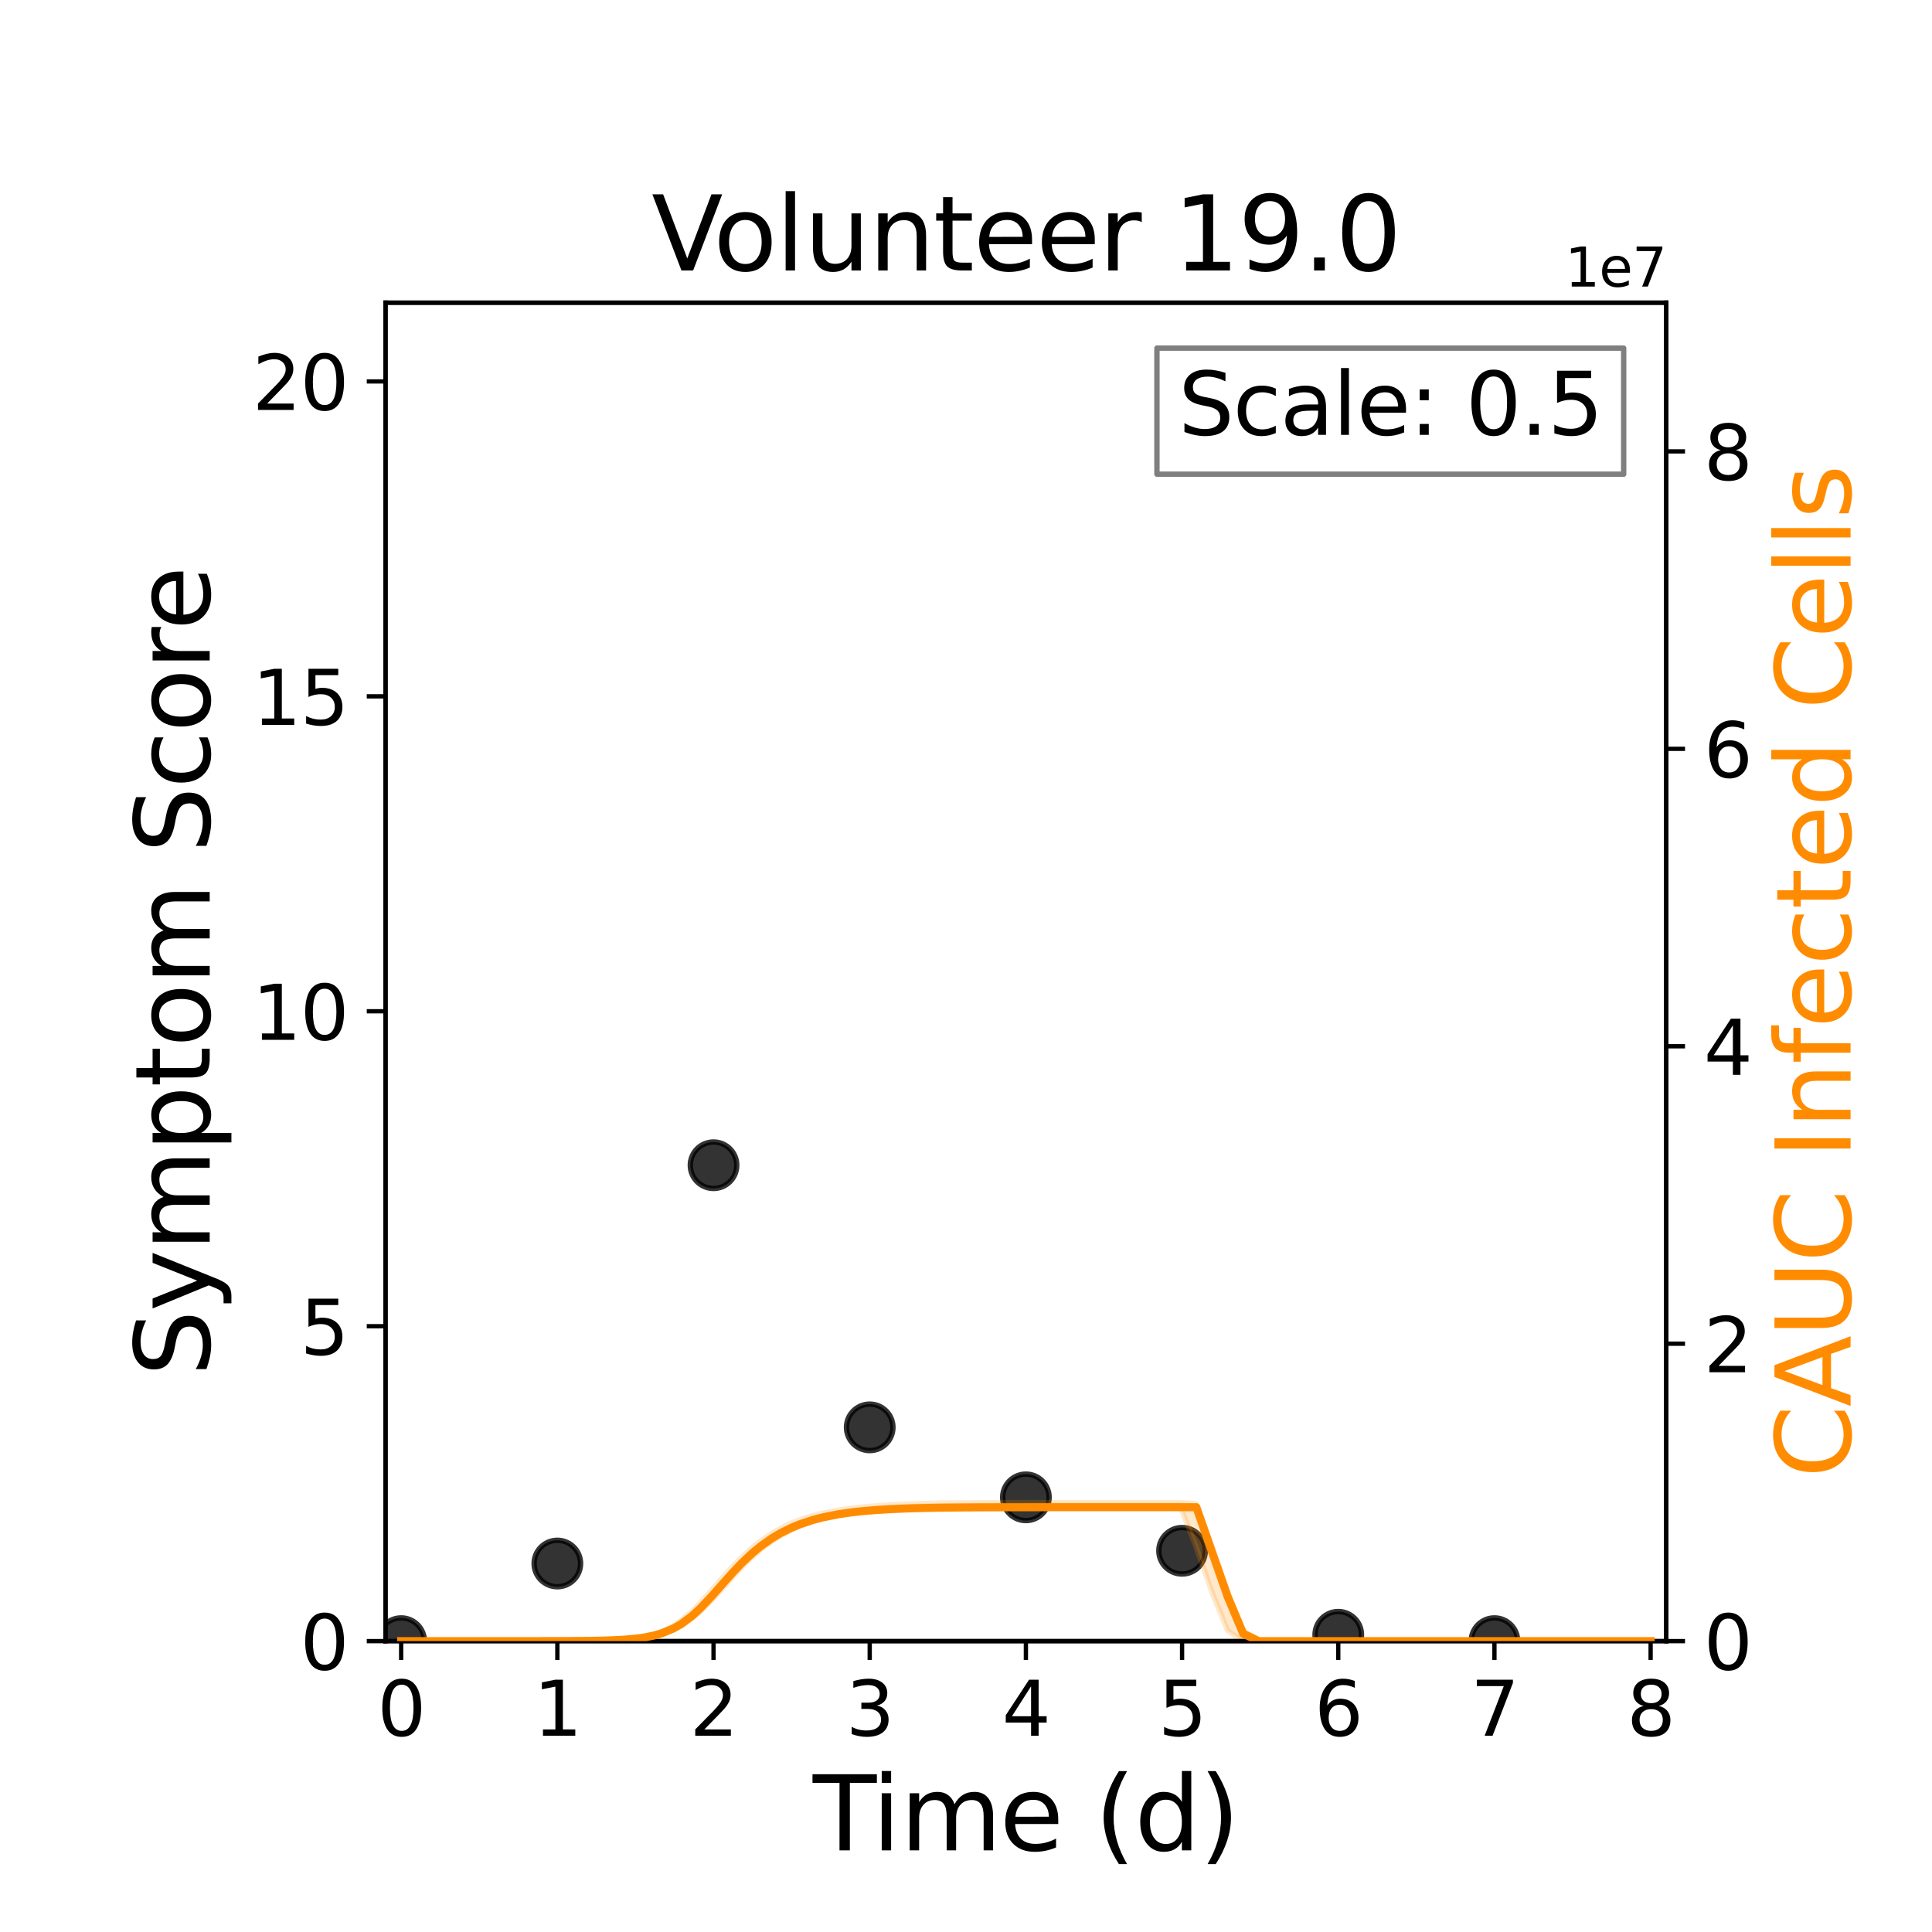 <?xml version="1.0" encoding="utf-8" standalone="no"?>
<!DOCTYPE svg PUBLIC "-//W3C//DTD SVG 1.1//EN"
  "http://www.w3.org/Graphics/SVG/1.1/DTD/svg11.dtd">
<svg xmlns:xlink="http://www.w3.org/1999/xlink" width="360pt" height="360pt" viewBox="0 0 360 360" xmlns="http://www.w3.org/2000/svg" version="1.1">
 <defs>
  <style type="text/css">*{stroke-linejoin: round; stroke-linecap: butt}</style>
 </defs>
 <g id="figure_1">
  <g id="patch_1">
   <path d="M 0 360 
L 360 360 
L 360 0 
L 0 0 
z
" style="fill: #ffffff"/>
  </g>
  <g id="axes_1">
   <g id="patch_2">
    <path d="M 71.84 305.8 
L 310.48 305.8 
L 310.48 56.4 
L 71.84 56.4 
z
" style="fill: #ffffff"/>
   </g>
   <g id="matplotlib.axis_1">
    <g id="xtick_1">
     <g id="line2d_1">
      <defs>
       <path id="m1a9ed1ded6" d="M 0 0 
L 0 3.5 
" style="stroke: #000000; stroke-width: 0.8"/>
      </defs>
      <g>
       <use xlink:href="#m1a9ed1ded6" x="74.75" y="305.8" style="stroke: #000000; stroke-width: 0.8"/>
      </g>
     </g>
     <g id="text_1">
      <!-- 0 -->
      <g transform="translate(70.296 323.438) scale(0.14 -0.14)">
       <defs>
        <path id="DejaVuSans-30" d="M 2034 4250 
Q 1547 4250 1301 3770 
Q 1056 3291 1056 2328 
Q 1056 1369 1301 889 
Q 1547 409 2034 409 
Q 2525 409 2770 889 
Q 3016 1369 3016 2328 
Q 3016 3291 2770 3770 
Q 2525 4250 2034 4250 
z
M 2034 4750 
Q 2819 4750 3233 4129 
Q 3647 3509 3647 2328 
Q 3647 1150 3233 529 
Q 2819 -91 2034 -91 
Q 1250 -91 836 529 
Q 422 1150 422 2328 
Q 422 3509 836 4129 
Q 1250 4750 2034 4750 
z
" transform="scale(0.016)"/>
       </defs>
       <use xlink:href="#DejaVuSans-30"/>
      </g>
     </g>
    </g>
    <g id="xtick_2">
     <g id="line2d_2">
      <g>
       <use xlink:href="#m1a9ed1ded6" x="103.853" y="305.8" style="stroke: #000000; stroke-width: 0.8"/>
      </g>
     </g>
     <g id="text_2">
      <!-- 1 -->
      <g transform="translate(99.399 323.438) scale(0.14 -0.14)">
       <defs>
        <path id="DejaVuSans-31" d="M 794 531 
L 1825 531 
L 1825 4091 
L 703 3866 
L 703 4441 
L 1819 4666 
L 2450 4666 
L 2450 531 
L 3481 531 
L 3481 0 
L 794 0 
L 794 531 
z
" transform="scale(0.016)"/>
       </defs>
       <use xlink:href="#DejaVuSans-31"/>
      </g>
     </g>
    </g>
    <g id="xtick_3">
     <g id="line2d_3">
      <g>
       <use xlink:href="#m1a9ed1ded6" x="132.955" y="305.8" style="stroke: #000000; stroke-width: 0.8"/>
      </g>
     </g>
     <g id="text_3">
      <!-- 2 -->
      <g transform="translate(128.501 323.438) scale(0.14 -0.14)">
       <defs>
        <path id="DejaVuSans-32" d="M 1228 531 
L 3431 531 
L 3431 0 
L 469 0 
L 469 531 
Q 828 903 1448 1529 
Q 2069 2156 2228 2338 
Q 2531 2678 2651 2914 
Q 2772 3150 2772 3378 
Q 2772 3750 2511 3984 
Q 2250 4219 1831 4219 
Q 1534 4219 1204 4116 
Q 875 4013 500 3803 
L 500 4441 
Q 881 4594 1212 4672 
Q 1544 4750 1819 4750 
Q 2544 4750 2975 4387 
Q 3406 4025 3406 3419 
Q 3406 3131 3298 2873 
Q 3191 2616 2906 2266 
Q 2828 2175 2409 1742 
Q 1991 1309 1228 531 
z
" transform="scale(0.016)"/>
       </defs>
       <use xlink:href="#DejaVuSans-32"/>
      </g>
     </g>
    </g>
    <g id="xtick_4">
     <g id="line2d_4">
      <g>
       <use xlink:href="#m1a9ed1ded6" x="162.058" y="305.8" style="stroke: #000000; stroke-width: 0.8"/>
      </g>
     </g>
     <g id="text_4">
      <!-- 3 -->
      <g transform="translate(157.604 323.438) scale(0.14 -0.14)">
       <defs>
        <path id="DejaVuSans-33" d="M 2597 2516 
Q 3050 2419 3304 2112 
Q 3559 1806 3559 1356 
Q 3559 666 3084 287 
Q 2609 -91 1734 -91 
Q 1441 -91 1130 -33 
Q 819 25 488 141 
L 488 750 
Q 750 597 1062 519 
Q 1375 441 1716 441 
Q 2309 441 2620 675 
Q 2931 909 2931 1356 
Q 2931 1769 2642 2001 
Q 2353 2234 1838 2234 
L 1294 2234 
L 1294 2753 
L 1863 2753 
Q 2328 2753 2575 2939 
Q 2822 3125 2822 3475 
Q 2822 3834 2567 4026 
Q 2313 4219 1838 4219 
Q 1578 4219 1281 4162 
Q 984 4106 628 3988 
L 628 4550 
Q 988 4650 1302 4700 
Q 1616 4750 1894 4750 
Q 2613 4750 3031 4423 
Q 3450 4097 3450 3541 
Q 3450 3153 3228 2886 
Q 3006 2619 2597 2516 
z
" transform="scale(0.016)"/>
       </defs>
       <use xlink:href="#DejaVuSans-33"/>
      </g>
     </g>
    </g>
    <g id="xtick_5">
     <g id="line2d_5">
      <g>
       <use xlink:href="#m1a9ed1ded6" x="191.16" y="305.8" style="stroke: #000000; stroke-width: 0.8"/>
      </g>
     </g>
     <g id="text_5">
      <!-- 4 -->
      <g transform="translate(186.706 323.438) scale(0.14 -0.14)">
       <defs>
        <path id="DejaVuSans-34" d="M 2419 4116 
L 825 1625 
L 2419 1625 
L 2419 4116 
z
M 2253 4666 
L 3047 4666 
L 3047 1625 
L 3713 1625 
L 3713 1100 
L 3047 1100 
L 3047 0 
L 2419 0 
L 2419 1100 
L 313 1100 
L 313 1709 
L 2253 4666 
z
" transform="scale(0.016)"/>
       </defs>
       <use xlink:href="#DejaVuSans-34"/>
      </g>
     </g>
    </g>
    <g id="xtick_6">
     <g id="line2d_6">
      <g>
       <use xlink:href="#m1a9ed1ded6" x="220.262" y="305.8" style="stroke: #000000; stroke-width: 0.8"/>
      </g>
     </g>
     <g id="text_6">
      <!-- 5 -->
      <g transform="translate(215.809 323.438) scale(0.14 -0.14)">
       <defs>
        <path id="DejaVuSans-35" d="M 691 4666 
L 3169 4666 
L 3169 4134 
L 1269 4134 
L 1269 2991 
Q 1406 3038 1543 3061 
Q 1681 3084 1819 3084 
Q 2600 3084 3056 2656 
Q 3513 2228 3513 1497 
Q 3513 744 3044 326 
Q 2575 -91 1722 -91 
Q 1428 -91 1123 -41 
Q 819 9 494 109 
L 494 744 
Q 775 591 1075 516 
Q 1375 441 1709 441 
Q 2250 441 2565 725 
Q 2881 1009 2881 1497 
Q 2881 1984 2565 2268 
Q 2250 2553 1709 2553 
Q 1456 2553 1204 2497 
Q 953 2441 691 2322 
L 691 4666 
z
" transform="scale(0.016)"/>
       </defs>
       <use xlink:href="#DejaVuSans-35"/>
      </g>
     </g>
    </g>
    <g id="xtick_7">
     <g id="line2d_7">
      <g>
       <use xlink:href="#m1a9ed1ded6" x="249.365" y="305.8" style="stroke: #000000; stroke-width: 0.8"/>
      </g>
     </g>
     <g id="text_7">
      <!-- 6 -->
      <g transform="translate(244.911 323.438) scale(0.14 -0.14)">
       <defs>
        <path id="DejaVuSans-36" d="M 2113 2584 
Q 1688 2584 1439 2293 
Q 1191 2003 1191 1497 
Q 1191 994 1439 701 
Q 1688 409 2113 409 
Q 2538 409 2786 701 
Q 3034 994 3034 1497 
Q 3034 2003 2786 2293 
Q 2538 2584 2113 2584 
z
M 3366 4563 
L 3366 3988 
Q 3128 4100 2886 4159 
Q 2644 4219 2406 4219 
Q 1781 4219 1451 3797 
Q 1122 3375 1075 2522 
Q 1259 2794 1537 2939 
Q 1816 3084 2150 3084 
Q 2853 3084 3261 2657 
Q 3669 2231 3669 1497 
Q 3669 778 3244 343 
Q 2819 -91 2113 -91 
Q 1303 -91 875 529 
Q 447 1150 447 2328 
Q 447 3434 972 4092 
Q 1497 4750 2381 4750 
Q 2619 4750 2861 4703 
Q 3103 4656 3366 4563 
z
" transform="scale(0.016)"/>
       </defs>
       <use xlink:href="#DejaVuSans-36"/>
      </g>
     </g>
    </g>
    <g id="xtick_8">
     <g id="line2d_8">
      <g>
       <use xlink:href="#m1a9ed1ded6" x="278.467" y="305.8" style="stroke: #000000; stroke-width: 0.8"/>
      </g>
     </g>
     <g id="text_8">
      <!-- 7 -->
      <g transform="translate(274.014 323.438) scale(0.14 -0.14)">
       <defs>
        <path id="DejaVuSans-37" d="M 525 4666 
L 3525 4666 
L 3525 4397 
L 1831 0 
L 1172 0 
L 2766 4134 
L 525 4134 
L 525 4666 
z
" transform="scale(0.016)"/>
       </defs>
       <use xlink:href="#DejaVuSans-37"/>
      </g>
     </g>
    </g>
    <g id="xtick_9">
     <g id="line2d_9">
      <g>
       <use xlink:href="#m1a9ed1ded6" x="307.57" y="305.8" style="stroke: #000000; stroke-width: 0.8"/>
      </g>
     </g>
     <g id="text_9">
      <!-- 8 -->
      <g transform="translate(303.116 323.438) scale(0.14 -0.14)">
       <defs>
        <path id="DejaVuSans-38" d="M 2034 2216 
Q 1584 2216 1326 1975 
Q 1069 1734 1069 1313 
Q 1069 891 1326 650 
Q 1584 409 2034 409 
Q 2484 409 2743 651 
Q 3003 894 3003 1313 
Q 3003 1734 2745 1975 
Q 2488 2216 2034 2216 
z
M 1403 2484 
Q 997 2584 770 2862 
Q 544 3141 544 3541 
Q 544 4100 942 4425 
Q 1341 4750 2034 4750 
Q 2731 4750 3128 4425 
Q 3525 4100 3525 3541 
Q 3525 3141 3298 2862 
Q 3072 2584 2669 2484 
Q 3125 2378 3379 2068 
Q 3634 1759 3634 1313 
Q 3634 634 3220 271 
Q 2806 -91 2034 -91 
Q 1263 -91 848 271 
Q 434 634 434 1313 
Q 434 1759 690 2068 
Q 947 2378 1403 2484 
z
M 1172 3481 
Q 1172 3119 1398 2916 
Q 1625 2713 2034 2713 
Q 2441 2713 2670 2916 
Q 2900 3119 2900 3481 
Q 2900 3844 2670 4047 
Q 2441 4250 2034 4250 
Q 1625 4250 1398 4047 
Q 1172 3844 1172 3481 
z
" transform="scale(0.016)"/>
       </defs>
       <use xlink:href="#DejaVuSans-38"/>
      </g>
     </g>
    </g>
    <g id="text_10">
     <!-- Time (d) -->
     <g transform="translate(151.453 344.786) scale(0.19 -0.19)">
      <defs>
       <path id="DejaVuSans-54" d="M -19 4666 
L 3928 4666 
L 3928 4134 
L 2272 4134 
L 2272 0 
L 1638 0 
L 1638 4134 
L -19 4134 
L -19 4666 
z
" transform="scale(0.016)"/>
       <path id="DejaVuSans-69" d="M 603 3500 
L 1178 3500 
L 1178 0 
L 603 0 
L 603 3500 
z
M 603 4863 
L 1178 4863 
L 1178 4134 
L 603 4134 
L 603 4863 
z
" transform="scale(0.016)"/>
       <path id="DejaVuSans-6d" d="M 3328 2828 
Q 3544 3216 3844 3400 
Q 4144 3584 4550 3584 
Q 5097 3584 5394 3201 
Q 5691 2819 5691 2113 
L 5691 0 
L 5113 0 
L 5113 2094 
Q 5113 2597 4934 2840 
Q 4756 3084 4391 3084 
Q 3944 3084 3684 2787 
Q 3425 2491 3425 1978 
L 3425 0 
L 2847 0 
L 2847 2094 
Q 2847 2600 2669 2842 
Q 2491 3084 2119 3084 
Q 1678 3084 1418 2786 
Q 1159 2488 1159 1978 
L 1159 0 
L 581 0 
L 581 3500 
L 1159 3500 
L 1159 2956 
Q 1356 3278 1631 3431 
Q 1906 3584 2284 3584 
Q 2666 3584 2933 3390 
Q 3200 3197 3328 2828 
z
" transform="scale(0.016)"/>
       <path id="DejaVuSans-65" d="M 3597 1894 
L 3597 1613 
L 953 1613 
Q 991 1019 1311 708 
Q 1631 397 2203 397 
Q 2534 397 2845 478 
Q 3156 559 3463 722 
L 3463 178 
Q 3153 47 2828 -22 
Q 2503 -91 2169 -91 
Q 1331 -91 842 396 
Q 353 884 353 1716 
Q 353 2575 817 3079 
Q 1281 3584 2069 3584 
Q 2775 3584 3186 3129 
Q 3597 2675 3597 1894 
z
M 3022 2063 
Q 3016 2534 2758 2815 
Q 2500 3097 2075 3097 
Q 1594 3097 1305 2825 
Q 1016 2553 972 2059 
L 3022 2063 
z
" transform="scale(0.016)"/>
       <path id="DejaVuSans-20" transform="scale(0.016)"/>
       <path id="DejaVuSans-28" d="M 1984 4856 
Q 1566 4138 1362 3434 
Q 1159 2731 1159 2009 
Q 1159 1288 1364 580 
Q 1569 -128 1984 -844 
L 1484 -844 
Q 1016 -109 783 600 
Q 550 1309 550 2009 
Q 550 2706 781 3412 
Q 1013 4119 1484 4856 
L 1984 4856 
z
" transform="scale(0.016)"/>
       <path id="DejaVuSans-64" d="M 2906 2969 
L 2906 4863 
L 3481 4863 
L 3481 0 
L 2906 0 
L 2906 525 
Q 2725 213 2448 61 
Q 2172 -91 1784 -91 
Q 1150 -91 751 415 
Q 353 922 353 1747 
Q 353 2572 751 3078 
Q 1150 3584 1784 3584 
Q 2172 3584 2448 3432 
Q 2725 3281 2906 2969 
z
M 947 1747 
Q 947 1113 1208 752 
Q 1469 391 1925 391 
Q 2381 391 2643 752 
Q 2906 1113 2906 1747 
Q 2906 2381 2643 2742 
Q 2381 3103 1925 3103 
Q 1469 3103 1208 2742 
Q 947 2381 947 1747 
z
" transform="scale(0.016)"/>
       <path id="DejaVuSans-29" d="M 513 4856 
L 1013 4856 
Q 1481 4119 1714 3412 
Q 1947 2706 1947 2009 
Q 1947 1309 1714 600 
Q 1481 -109 1013 -844 
L 513 -844 
Q 928 -128 1133 580 
Q 1338 1288 1338 2009 
Q 1338 2731 1133 3434 
Q 928 4138 513 4856 
z
" transform="scale(0.016)"/>
      </defs>
      <use xlink:href="#DejaVuSans-54"/>
      <use xlink:href="#DejaVuSans-69" x="57.959"/>
      <use xlink:href="#DejaVuSans-6d" x="85.742"/>
      <use xlink:href="#DejaVuSans-65" x="183.154"/>
      <use xlink:href="#DejaVuSans-20" x="244.678"/>
      <use xlink:href="#DejaVuSans-28" x="276.465"/>
      <use xlink:href="#DejaVuSans-64" x="315.479"/>
      <use xlink:href="#DejaVuSans-29" x="378.955"/>
     </g>
    </g>
   </g>
   <g id="matplotlib.axis_2">
    <g id="ytick_1">
     <g id="line2d_10">
      <defs>
       <path id="m01fdc762a7" d="M 0 0 
L -3.5 0 
" style="stroke: #000000; stroke-width: 0.8"/>
      </defs>
      <g>
       <use xlink:href="#m01fdc762a7" x="71.84" y="305.8" style="stroke: #000000; stroke-width: 0.8"/>
      </g>
     </g>
     <g id="text_11">
      <!-- 0 -->
      <g transform="translate(55.932 311.119) scale(0.14 -0.14)">
       <use xlink:href="#DejaVuSans-30"/>
      </g>
     </g>
    </g>
    <g id="ytick_2">
     <g id="line2d_11">
      <g>
       <use xlink:href="#m01fdc762a7" x="71.84" y="247.118" style="stroke: #000000; stroke-width: 0.8"/>
      </g>
     </g>
     <g id="text_12">
      <!-- 5 -->
      <g transform="translate(55.932 252.437) scale(0.14 -0.14)">
       <use xlink:href="#DejaVuSans-35"/>
      </g>
     </g>
    </g>
    <g id="ytick_3">
     <g id="line2d_12">
      <g>
       <use xlink:href="#m01fdc762a7" x="71.84" y="188.435" style="stroke: #000000; stroke-width: 0.8"/>
      </g>
     </g>
     <g id="text_13">
      <!-- 10 -->
      <g transform="translate(47.025 193.754) scale(0.14 -0.14)">
       <use xlink:href="#DejaVuSans-31"/>
       <use xlink:href="#DejaVuSans-30" x="63.623"/>
      </g>
     </g>
    </g>
    <g id="ytick_4">
     <g id="line2d_13">
      <g>
       <use xlink:href="#m01fdc762a7" x="71.84" y="129.753" style="stroke: #000000; stroke-width: 0.8"/>
      </g>
     </g>
     <g id="text_14">
      <!-- 15 -->
      <g transform="translate(47.025 135.072) scale(0.14 -0.14)">
       <use xlink:href="#DejaVuSans-31"/>
       <use xlink:href="#DejaVuSans-35" x="63.623"/>
      </g>
     </g>
    </g>
    <g id="ytick_5">
     <g id="line2d_14">
      <g>
       <use xlink:href="#m01fdc762a7" x="71.84" y="71.071" style="stroke: #000000; stroke-width: 0.8"/>
      </g>
     </g>
     <g id="text_15">
      <!-- 20 -->
      <g transform="translate(47.025 76.389) scale(0.14 -0.14)">
       <use xlink:href="#DejaVuSans-32"/>
       <use xlink:href="#DejaVuSans-30" x="63.623"/>
      </g>
     </g>
    </g>
    <g id="text_16">
     <!-- Symptom Score -->
     <g transform="translate(39.074 256.453) rotate(-90) scale(0.19 -0.19)">
      <defs>
       <path id="DejaVuSans-53" d="M 3425 4513 
L 3425 3897 
Q 3066 4069 2747 4153 
Q 2428 4238 2131 4238 
Q 1616 4238 1336 4038 
Q 1056 3838 1056 3469 
Q 1056 3159 1242 3001 
Q 1428 2844 1947 2747 
L 2328 2669 
Q 3034 2534 3370 2195 
Q 3706 1856 3706 1288 
Q 3706 609 3251 259 
Q 2797 -91 1919 -91 
Q 1588 -91 1214 -16 
Q 841 59 441 206 
L 441 856 
Q 825 641 1194 531 
Q 1563 422 1919 422 
Q 2459 422 2753 634 
Q 3047 847 3047 1241 
Q 3047 1584 2836 1778 
Q 2625 1972 2144 2069 
L 1759 2144 
Q 1053 2284 737 2584 
Q 422 2884 422 3419 
Q 422 4038 858 4394 
Q 1294 4750 2059 4750 
Q 2388 4750 2728 4690 
Q 3069 4631 3425 4513 
z
" transform="scale(0.016)"/>
       <path id="DejaVuSans-79" d="M 2059 -325 
Q 1816 -950 1584 -1140 
Q 1353 -1331 966 -1331 
L 506 -1331 
L 506 -850 
L 844 -850 
Q 1081 -850 1212 -737 
Q 1344 -625 1503 -206 
L 1606 56 
L 191 3500 
L 800 3500 
L 1894 763 
L 2988 3500 
L 3597 3500 
L 2059 -325 
z
" transform="scale(0.016)"/>
       <path id="DejaVuSans-70" d="M 1159 525 
L 1159 -1331 
L 581 -1331 
L 581 3500 
L 1159 3500 
L 1159 2969 
Q 1341 3281 1617 3432 
Q 1894 3584 2278 3584 
Q 2916 3584 3314 3078 
Q 3713 2572 3713 1747 
Q 3713 922 3314 415 
Q 2916 -91 2278 -91 
Q 1894 -91 1617 61 
Q 1341 213 1159 525 
z
M 3116 1747 
Q 3116 2381 2855 2742 
Q 2594 3103 2138 3103 
Q 1681 3103 1420 2742 
Q 1159 2381 1159 1747 
Q 1159 1113 1420 752 
Q 1681 391 2138 391 
Q 2594 391 2855 752 
Q 3116 1113 3116 1747 
z
" transform="scale(0.016)"/>
       <path id="DejaVuSans-74" d="M 1172 4494 
L 1172 3500 
L 2356 3500 
L 2356 3053 
L 1172 3053 
L 1172 1153 
Q 1172 725 1289 603 
Q 1406 481 1766 481 
L 2356 481 
L 2356 0 
L 1766 0 
Q 1100 0 847 248 
Q 594 497 594 1153 
L 594 3053 
L 172 3053 
L 172 3500 
L 594 3500 
L 594 4494 
L 1172 4494 
z
" transform="scale(0.016)"/>
       <path id="DejaVuSans-6f" d="M 1959 3097 
Q 1497 3097 1228 2736 
Q 959 2375 959 1747 
Q 959 1119 1226 758 
Q 1494 397 1959 397 
Q 2419 397 2687 759 
Q 2956 1122 2956 1747 
Q 2956 2369 2687 2733 
Q 2419 3097 1959 3097 
z
M 1959 3584 
Q 2709 3584 3137 3096 
Q 3566 2609 3566 1747 
Q 3566 888 3137 398 
Q 2709 -91 1959 -91 
Q 1206 -91 779 398 
Q 353 888 353 1747 
Q 353 2609 779 3096 
Q 1206 3584 1959 3584 
z
" transform="scale(0.016)"/>
       <path id="DejaVuSans-63" d="M 3122 3366 
L 3122 2828 
Q 2878 2963 2633 3030 
Q 2388 3097 2138 3097 
Q 1578 3097 1268 2742 
Q 959 2388 959 1747 
Q 959 1106 1268 751 
Q 1578 397 2138 397 
Q 2388 397 2633 464 
Q 2878 531 3122 666 
L 3122 134 
Q 2881 22 2623 -34 
Q 2366 -91 2075 -91 
Q 1284 -91 818 406 
Q 353 903 353 1747 
Q 353 2603 823 3093 
Q 1294 3584 2113 3584 
Q 2378 3584 2631 3529 
Q 2884 3475 3122 3366 
z
" transform="scale(0.016)"/>
       <path id="DejaVuSans-72" d="M 2631 2963 
Q 2534 3019 2420 3045 
Q 2306 3072 2169 3072 
Q 1681 3072 1420 2755 
Q 1159 2438 1159 1844 
L 1159 0 
L 581 0 
L 581 3500 
L 1159 3500 
L 1159 2956 
Q 1341 3275 1631 3429 
Q 1922 3584 2338 3584 
Q 2397 3584 2469 3576 
Q 2541 3569 2628 3553 
L 2631 2963 
z
" transform="scale(0.016)"/>
      </defs>
      <use xlink:href="#DejaVuSans-53"/>
      <use xlink:href="#DejaVuSans-79" x="63.477"/>
      <use xlink:href="#DejaVuSans-6d" x="122.656"/>
      <use xlink:href="#DejaVuSans-70" x="220.068"/>
      <use xlink:href="#DejaVuSans-74" x="283.545"/>
      <use xlink:href="#DejaVuSans-6f" x="322.754"/>
      <use xlink:href="#DejaVuSans-6d" x="383.936"/>
      <use xlink:href="#DejaVuSans-20" x="481.348"/>
      <use xlink:href="#DejaVuSans-53" x="513.135"/>
      <use xlink:href="#DejaVuSans-63" x="576.611"/>
      <use xlink:href="#DejaVuSans-6f" x="631.592"/>
      <use xlink:href="#DejaVuSans-72" x="692.773"/>
      <use xlink:href="#DejaVuSans-65" x="731.637"/>
     </g>
    </g>
   </g>
   <g id="patch_3">
    <path d="M 71.84 305.8 
L 71.84 56.4 
" style="fill: none; stroke: #000000; stroke-width: 0.8; stroke-linejoin: miter; stroke-linecap: square"/>
   </g>
   <g id="patch_4">
    <path d="M 310.48 305.8 
L 310.48 56.4 
" style="fill: none; stroke: #000000; stroke-width: 0.8; stroke-linejoin: miter; stroke-linecap: square"/>
   </g>
   <g id="patch_5">
    <path d="M 71.84 305.8 
L 310.48 305.8 
" style="fill: none; stroke: #000000; stroke-width: 0.8; stroke-linejoin: miter; stroke-linecap: square"/>
   </g>
   <g id="patch_6">
    <path d="M 71.84 56.4 
L 310.48 56.4 
" style="fill: none; stroke: #000000; stroke-width: 0.8; stroke-linejoin: miter; stroke-linecap: square"/>
   </g>
   <g id="text_17">
    <!-- Volunteer 19.0 -->
    <g transform="translate(121.412 50.4) scale(0.19 -0.19)">
     <defs>
      <path id="DejaVuSans-56" d="M 1831 0 
L 50 4666 
L 709 4666 
L 2188 738 
L 3669 4666 
L 4325 4666 
L 2547 0 
L 1831 0 
z
" transform="scale(0.016)"/>
      <path id="DejaVuSans-6c" d="M 603 4863 
L 1178 4863 
L 1178 0 
L 603 0 
L 603 4863 
z
" transform="scale(0.016)"/>
      <path id="DejaVuSans-75" d="M 544 1381 
L 544 3500 
L 1119 3500 
L 1119 1403 
Q 1119 906 1312 657 
Q 1506 409 1894 409 
Q 2359 409 2629 706 
Q 2900 1003 2900 1516 
L 2900 3500 
L 3475 3500 
L 3475 0 
L 2900 0 
L 2900 538 
Q 2691 219 2414 64 
Q 2138 -91 1772 -91 
Q 1169 -91 856 284 
Q 544 659 544 1381 
z
M 1991 3584 
L 1991 3584 
z
" transform="scale(0.016)"/>
      <path id="DejaVuSans-6e" d="M 3513 2113 
L 3513 0 
L 2938 0 
L 2938 2094 
Q 2938 2591 2744 2837 
Q 2550 3084 2163 3084 
Q 1697 3084 1428 2787 
Q 1159 2491 1159 1978 
L 1159 0 
L 581 0 
L 581 3500 
L 1159 3500 
L 1159 2956 
Q 1366 3272 1645 3428 
Q 1925 3584 2291 3584 
Q 2894 3584 3203 3211 
Q 3513 2838 3513 2113 
z
" transform="scale(0.016)"/>
      <path id="DejaVuSans-39" d="M 703 97 
L 703 672 
Q 941 559 1184 500 
Q 1428 441 1663 441 
Q 2288 441 2617 861 
Q 2947 1281 2994 2138 
Q 2813 1869 2534 1725 
Q 2256 1581 1919 1581 
Q 1219 1581 811 2004 
Q 403 2428 403 3163 
Q 403 3881 828 4315 
Q 1253 4750 1959 4750 
Q 2769 4750 3195 4129 
Q 3622 3509 3622 2328 
Q 3622 1225 3098 567 
Q 2575 -91 1691 -91 
Q 1453 -91 1209 -44 
Q 966 3 703 97 
z
M 1959 2075 
Q 2384 2075 2632 2365 
Q 2881 2656 2881 3163 
Q 2881 3666 2632 3958 
Q 2384 4250 1959 4250 
Q 1534 4250 1286 3958 
Q 1038 3666 1038 3163 
Q 1038 2656 1286 2365 
Q 1534 2075 1959 2075 
z
" transform="scale(0.016)"/>
      <path id="DejaVuSans-2e" d="M 684 794 
L 1344 794 
L 1344 0 
L 684 0 
L 684 794 
z
" transform="scale(0.016)"/>
     </defs>
     <use xlink:href="#DejaVuSans-56"/>
     <use xlink:href="#DejaVuSans-6f" x="60.658"/>
     <use xlink:href="#DejaVuSans-6c" x="121.84"/>
     <use xlink:href="#DejaVuSans-75" x="149.623"/>
     <use xlink:href="#DejaVuSans-6e" x="213.002"/>
     <use xlink:href="#DejaVuSans-74" x="276.381"/>
     <use xlink:href="#DejaVuSans-65" x="315.59"/>
     <use xlink:href="#DejaVuSans-65" x="377.113"/>
     <use xlink:href="#DejaVuSans-72" x="438.637"/>
     <use xlink:href="#DejaVuSans-20" x="479.75"/>
     <use xlink:href="#DejaVuSans-31" x="511.537"/>
     <use xlink:href="#DejaVuSans-39" x="575.16"/>
     <use xlink:href="#DejaVuSans-2e" x="638.783"/>
     <use xlink:href="#DejaVuSans-30" x="670.57"/>
    </g>
   </g>
   <g id="PathCollection_1">
    <defs>
     <path id="m3c37554f2a" d="M 0 4.33 
C 1.148 4.33 2.25 3.874 3.062 3.062 
C 3.874 2.25 4.33 1.148 4.33 0 
C 4.33 -1.148 3.874 -2.25 3.062 -3.062 
C 2.25 -3.874 1.148 -4.33 0 -4.33 
C -1.148 -4.33 -2.25 -3.874 -3.062 -3.062 
C -3.874 -2.25 -4.33 -1.148 -4.33 0 
C -4.33 1.148 -3.874 2.25 -3.062 3.062 
C -2.25 3.874 -1.148 4.33 0 4.33 
z
" style="stroke: #000000; stroke-opacity: 0.8"/>
    </defs>
    <g clip-path="url(#p713856bb0f)">
     <use xlink:href="#m3c37554f2a" x="74.75" y="305.8" style="fill-opacity: 0.8; stroke: #000000; stroke-opacity: 0.8"/>
     <use xlink:href="#m3c37554f2a" x="103.853" y="291.337" style="fill-opacity: 0.8; stroke: #000000; stroke-opacity: 0.8"/>
     <use xlink:href="#m3c37554f2a" x="132.955" y="217.124" style="fill-opacity: 0.8; stroke: #000000; stroke-opacity: 0.8"/>
     <use xlink:href="#m3c37554f2a" x="162.058" y="265.967" style="fill-opacity: 0.8; stroke: #000000; stroke-opacity: 0.8"/>
     <use xlink:href="#m3c37554f2a" x="191.16" y="279.008" style="fill-opacity: 0.8; stroke: #000000; stroke-opacity: 0.8"/>
     <use xlink:href="#m3c37554f2a" x="220.262" y="288.966" style="fill-opacity: 0.8; stroke: #000000; stroke-opacity: 0.8"/>
     <use xlink:href="#m3c37554f2a" x="249.365" y="304.614" style="fill-opacity: 0.8; stroke: #000000; stroke-opacity: 0.8"/>
     <use xlink:href="#m3c37554f2a" x="278.467" y="305.8" style="fill-opacity: 0.8; stroke: #000000; stroke-opacity: 0.8"/>
    </g>
   </g>
  </g>
  <g id="axes_2">
   <g id="matplotlib.axis_3">
    <g id="ytick_6">
     <g id="line2d_15">
      <defs>
       <path id="m128f704d61" d="M 0 0 
L 3.5 0 
" style="stroke: #000000; stroke-width: 0.8"/>
      </defs>
      <g>
       <use xlink:href="#m128f704d61" x="310.48" y="305.8" style="stroke: #000000; stroke-width: 0.8"/>
      </g>
     </g>
     <g id="text_18">
      <!-- 0 -->
      <g transform="translate(317.48 311.119) scale(0.14 -0.14)">
       <use xlink:href="#DejaVuSans-30"/>
      </g>
     </g>
    </g>
    <g id="ytick_7">
     <g id="line2d_16">
      <g>
       <use xlink:href="#m128f704d61" x="310.48" y="250.378" style="stroke: #000000; stroke-width: 0.8"/>
      </g>
     </g>
     <g id="text_19">
      <!-- 2 -->
      <g transform="translate(317.48 255.697) scale(0.14 -0.14)">
       <use xlink:href="#DejaVuSans-32"/>
      </g>
     </g>
    </g>
    <g id="ytick_8">
     <g id="line2d_17">
      <g>
       <use xlink:href="#m128f704d61" x="310.48" y="194.956" style="stroke: #000000; stroke-width: 0.8"/>
      </g>
     </g>
     <g id="text_20">
      <!-- 4 -->
      <g transform="translate(317.48 200.274) scale(0.14 -0.14)">
       <use xlink:href="#DejaVuSans-34"/>
      </g>
     </g>
    </g>
    <g id="ytick_9">
     <g id="line2d_18">
      <g>
       <use xlink:href="#m128f704d61" x="310.48" y="139.533" style="stroke: #000000; stroke-width: 0.8"/>
      </g>
     </g>
     <g id="text_21">
      <!-- 6 -->
      <g transform="translate(317.48 144.852) scale(0.14 -0.14)">
       <use xlink:href="#DejaVuSans-36"/>
      </g>
     </g>
    </g>
    <g id="ytick_10">
     <g id="line2d_19">
      <g>
       <use xlink:href="#m128f704d61" x="310.48" y="84.111" style="stroke: #000000; stroke-width: 0.8"/>
      </g>
     </g>
     <g id="text_22">
      <!-- 8 -->
      <g transform="translate(317.48 89.43) scale(0.14 -0.14)">
       <use xlink:href="#DejaVuSans-38"/>
      </g>
     </g>
    </g>
    <g id="text_23">
     <!-- CAUC Infected Cells -->
     <g style="fill: #ff8c00" transform="translate(344.825 275.401) rotate(-90) scale(0.19 -0.19)">
      <defs>
       <path id="DejaVuSans-43" d="M 4122 4306 
L 4122 3641 
Q 3803 3938 3442 4084 
Q 3081 4231 2675 4231 
Q 1875 4231 1450 3742 
Q 1025 3253 1025 2328 
Q 1025 1406 1450 917 
Q 1875 428 2675 428 
Q 3081 428 3442 575 
Q 3803 722 4122 1019 
L 4122 359 
Q 3791 134 3420 21 
Q 3050 -91 2638 -91 
Q 1578 -91 968 557 
Q 359 1206 359 2328 
Q 359 3453 968 4101 
Q 1578 4750 2638 4750 
Q 3056 4750 3426 4639 
Q 3797 4528 4122 4306 
z
" transform="scale(0.016)"/>
       <path id="DejaVuSans-41" d="M 2188 4044 
L 1331 1722 
L 3047 1722 
L 2188 4044 
z
M 1831 4666 
L 2547 4666 
L 4325 0 
L 3669 0 
L 3244 1197 
L 1141 1197 
L 716 0 
L 50 0 
L 1831 4666 
z
" transform="scale(0.016)"/>
       <path id="DejaVuSans-55" d="M 556 4666 
L 1191 4666 
L 1191 1831 
Q 1191 1081 1462 751 
Q 1734 422 2344 422 
Q 2950 422 3222 751 
Q 3494 1081 3494 1831 
L 3494 4666 
L 4128 4666 
L 4128 1753 
Q 4128 841 3676 375 
Q 3225 -91 2344 -91 
Q 1459 -91 1007 375 
Q 556 841 556 1753 
L 556 4666 
z
" transform="scale(0.016)"/>
       <path id="DejaVuSans-49" d="M 628 4666 
L 1259 4666 
L 1259 0 
L 628 0 
L 628 4666 
z
" transform="scale(0.016)"/>
       <path id="DejaVuSans-66" d="M 2375 4863 
L 2375 4384 
L 1825 4384 
Q 1516 4384 1395 4259 
Q 1275 4134 1275 3809 
L 1275 3500 
L 2222 3500 
L 2222 3053 
L 1275 3053 
L 1275 0 
L 697 0 
L 697 3053 
L 147 3053 
L 147 3500 
L 697 3500 
L 697 3744 
Q 697 4328 969 4595 
Q 1241 4863 1831 4863 
L 2375 4863 
z
" transform="scale(0.016)"/>
       <path id="DejaVuSans-73" d="M 2834 3397 
L 2834 2853 
Q 2591 2978 2328 3040 
Q 2066 3103 1784 3103 
Q 1356 3103 1142 2972 
Q 928 2841 928 2578 
Q 928 2378 1081 2264 
Q 1234 2150 1697 2047 
L 1894 2003 
Q 2506 1872 2764 1633 
Q 3022 1394 3022 966 
Q 3022 478 2636 193 
Q 2250 -91 1575 -91 
Q 1294 -91 989 -36 
Q 684 19 347 128 
L 347 722 
Q 666 556 975 473 
Q 1284 391 1588 391 
Q 1994 391 2212 530 
Q 2431 669 2431 922 
Q 2431 1156 2273 1281 
Q 2116 1406 1581 1522 
L 1381 1569 
Q 847 1681 609 1914 
Q 372 2147 372 2553 
Q 372 3047 722 3315 
Q 1072 3584 1716 3584 
Q 2034 3584 2315 3537 
Q 2597 3491 2834 3397 
z
" transform="scale(0.016)"/>
      </defs>
      <use xlink:href="#DejaVuSans-43"/>
      <use xlink:href="#DejaVuSans-41" x="69.824"/>
      <use xlink:href="#DejaVuSans-55" x="138.232"/>
      <use xlink:href="#DejaVuSans-43" x="211.426"/>
      <use xlink:href="#DejaVuSans-20" x="281.25"/>
      <use xlink:href="#DejaVuSans-49" x="313.037"/>
      <use xlink:href="#DejaVuSans-6e" x="342.529"/>
      <use xlink:href="#DejaVuSans-66" x="405.908"/>
      <use xlink:href="#DejaVuSans-65" x="441.113"/>
      <use xlink:href="#DejaVuSans-63" x="502.637"/>
      <use xlink:href="#DejaVuSans-74" x="557.617"/>
      <use xlink:href="#DejaVuSans-65" x="596.826"/>
      <use xlink:href="#DejaVuSans-64" x="658.35"/>
      <use xlink:href="#DejaVuSans-20" x="721.826"/>
      <use xlink:href="#DejaVuSans-43" x="753.613"/>
      <use xlink:href="#DejaVuSans-65" x="823.438"/>
      <use xlink:href="#DejaVuSans-6c" x="884.961"/>
      <use xlink:href="#DejaVuSans-6c" x="912.744"/>
      <use xlink:href="#DejaVuSans-73" x="940.527"/>
     </g>
    </g>
    <g id="text_24">
     <!-- 1e7 -->
     <g transform="translate(291.602 53.4) scale(0.1 -0.1)">
      <use xlink:href="#DejaVuSans-31"/>
      <use xlink:href="#DejaVuSans-65" x="63.623"/>
      <use xlink:href="#DejaVuSans-37" x="125.146"/>
     </g>
    </g>
   </g>
   <g id="PolyCollection_1">
    <defs>
     <path id="m80edf2e462" d="M 74.75 -54.2 
L 74.75 -54.2 
L 74.751 -54.2 
L 74.754 -54.2 
L 74.791 -54.2 
L 75.161 -54.2 
L 75.39 -54.2 
L 76.216 -54.2 
L 76.655 -54.2 
L 78.214 -54.2 
L 78.916 -54.2 
L 80.822 -54.2 
L 81.694 -54.2 
L 83.546 -54.2 
L 84.555 -54.2 
L 86.452 -54.2 
L 87.566 -54.2 
L 89.456 -54.2 
L 90.656 -54.2 
L 92.549 -54.201 
L 93.813 -54.201 
L 95.7 -54.201 
L 97.013 -54.202 
L 99.098 -54.203 
L 100.39 -54.205 
L 102.184 -54.207 
L 103.531 -54.21 
L 105.491 -54.217 
L 106.831 -54.224 
L 108.652 -54.237 
L 110.027 -54.252 
L 111.992 -54.285 
L 113.356 -54.318 
L 115.195 -54.386 
L 116.595 -54.461 
L 118.581 -54.625 
L 119.98 -54.791 
L 121.902 -55.135 
L 123.348 -55.498 
L 125.449 -56.28 
L 126.916 -57.015 
L 128.931 -58.381 
L 130.444 -59.643 
L 132.63 -61.827 
L 134.178 -63.515 
L 136.616 -66.24 
L 138.177 -67.922 
L 140.213 -69.915 
L 141.774 -71.287 
L 143.817 -72.809 
L 145.397 -73.832 
L 147.516 -74.951 
L 149.144 -75.687 
L 151.47 -76.507 
L 153.261 -77.039 
L 156.172 -77.66 
L 158.532 -78.052 
L 160.892 -78.337 
L 163.253 -78.542 
L 165.613 -78.698 
L 167.974 -78.813 
L 170.334 -78.896 
L 172.694 -78.957 
L 175.055 -79.001 
L 177.415 -79.033 
L 179.9 -79.056 
L 182.494 -79.072 
L 185.089 -79.082 
L 187.999 -79.089 
L 190.909 -79.093 
L 193.819 -79.096 
L 196.73 -79.097 
L 199.64 -79.097 
L 202.55 -79.098 
L 205.46 -79.098 
L 208.371 -79.098 
L 211.281 -79.099 
L 214.191 -79.099 
L 217.101 -79.099 
L 220.012 -79.099 
L 222.922 -71.617 
L 225.832 -63.303 
L 228.742 -56.185 
L 231.653 -54.2 
L 234.563 -54.2 
L 237.473 -54.2 
L 240.383 -54.2 
L 242.991 -54.2 
L 245.599 -54.2 
L 248.207 -54.2 
L 250.815 -54.2 
L 253.423 -54.2 
L 256.039 -54.2 
L 258.832 -54.2 
L 261.743 -54.2 
L 264.653 -54.2 
L 266.9 -54.2 
L 269.81 -54.2 
L 272.72 -54.2 
L 275.63 -54.2 
L 278.541 -54.2 
L 281.451 -54.2 
L 284.361 -54.2 
L 287.271 -54.2 
L 290.182 -54.2 
L 293.092 -54.2 
L 296.002 -54.2 
L 298.912 -54.2 
L 301.823 -54.2 
L 304.733 -54.2 
L 307.57 -54.2 
L 307.57 -54.2 
L 307.57 -54.2 
L 304.733 -54.2 
L 301.823 -54.2 
L 298.912 -54.2 
L 296.002 -54.2 
L 293.092 -54.2 
L 290.182 -54.2 
L 287.271 -54.2 
L 284.361 -54.2 
L 281.451 -54.2 
L 278.541 -54.2 
L 275.63 -54.2 
L 272.72 -54.2 
L 269.81 -54.2 
L 266.9 -54.2 
L 264.653 -54.2 
L 261.743 -54.2 
L 258.832 -54.2 
L 256.039 -54.2 
L 253.423 -54.2 
L 250.815 -54.2 
L 248.207 -54.2 
L 245.599 -54.2 
L 242.991 -54.2 
L 240.383 -54.2 
L 237.473 -54.2 
L 234.563 -54.318 
L 231.653 -56.191 
L 228.742 -63.436 
L 225.832 -71.75 
L 222.922 -79.807 
L 220.012 -80.026 
L 217.101 -80.026 
L 214.191 -80.025 
L 211.281 -80.025 
L 208.371 -80.025 
L 205.46 -80.025 
L 202.55 -80.025 
L 199.64 -80.024 
L 196.73 -80.023 
L 193.819 -80.022 
L 190.909 -80.019 
L 187.999 -80.015 
L 185.089 -80.006 
L 182.494 -79.994 
L 179.9 -79.975 
L 177.415 -79.948 
L 175.055 -79.911 
L 172.694 -79.86 
L 170.334 -79.79 
L 167.974 -79.695 
L 165.613 -79.568 
L 163.253 -79.404 
L 160.892 -79.211 
L 158.532 -78.953 
L 156.172 -78.613 
L 153.261 -78.036 
L 151.47 -77.595 
L 149.144 -76.845 
L 147.516 -76.219 
L 145.397 -75.199 
L 143.817 -74.31 
L 141.774 -72.913 
L 140.213 -71.691 
L 138.177 -69.819 
L 136.616 -68.235 
L 134.178 -65.519 
L 132.63 -63.733 
L 130.444 -61.297 
L 128.931 -59.757 
L 126.916 -58.056 
L 125.449 -57.053 
L 123.348 -56.017 
L 121.902 -55.491 
L 119.98 -55.022 
L 118.581 -54.78 
L 116.595 -54.557 
L 115.195 -54.449 
L 113.356 -54.357 
L 111.992 -54.311 
L 110.027 -54.268 
L 108.652 -54.247 
L 106.831 -54.23 
L 105.491 -54.221 
L 103.531 -54.213 
L 102.184 -54.209 
L 100.39 -54.206 
L 99.098 -54.204 
L 97.013 -54.202 
L 95.7 -54.202 
L 93.813 -54.201 
L 92.549 -54.201 
L 90.656 -54.2 
L 89.456 -54.2 
L 87.566 -54.2 
L 86.452 -54.2 
L 84.555 -54.2 
L 83.546 -54.2 
L 81.694 -54.2 
L 80.822 -54.2 
L 78.916 -54.2 
L 78.214 -54.2 
L 76.655 -54.2 
L 76.216 -54.2 
L 75.39 -54.2 
L 75.161 -54.2 
L 74.791 -54.2 
L 74.754 -54.2 
L 74.751 -54.2 
L 74.75 -54.2 
z
" style="stroke: #ff8c00; stroke-opacity: 0.2"/>
    </defs>
    <g clip-path="url(#p713856bb0f)">
     <use xlink:href="#m80edf2e462" x="0" y="360" style="fill: #ff8c00; fill-opacity: 0.2; stroke: #ff8c00; stroke-opacity: 0.2"/>
    </g>
   </g>
   <g id="patch_7">
    <path d="M 71.84 305.8 
L 71.84 56.4 
" style="fill: none; stroke: #000000; stroke-width: 0.8; stroke-linejoin: miter; stroke-linecap: square"/>
   </g>
   <g id="patch_8">
    <path d="M 310.48 305.8 
L 310.48 56.4 
" style="fill: none; stroke: #000000; stroke-width: 0.8; stroke-linejoin: miter; stroke-linecap: square"/>
   </g>
   <g id="patch_9">
    <path d="M 71.84 305.8 
L 310.48 305.8 
" style="fill: none; stroke: #000000; stroke-width: 0.8; stroke-linejoin: miter; stroke-linecap: square"/>
   </g>
   <g id="patch_10">
    <path d="M 71.84 56.4 
L 310.48 56.4 
" style="fill: none; stroke: #000000; stroke-width: 0.8; stroke-linejoin: miter; stroke-linecap: square"/>
   </g>
   <g id="line2d_20">
    <path d="M 74.75 305.8 
L 74.751 305.8 
L 74.754 305.8 
L 74.791 305.8 
L 75.161 305.8 
L 75.39 305.8 
L 76.216 305.8 
L 76.655 305.8 
L 78.214 305.8 
L 78.916 305.8 
L 80.822 305.8 
L 81.694 305.8 
L 83.546 305.8 
L 84.555 305.8 
L 86.452 305.8 
L 87.566 305.8 
L 89.456 305.8 
L 90.656 305.8 
L 92.549 305.799 
L 93.813 305.799 
L 95.7 305.798 
L 97.013 305.798 
L 99.098 305.796 
L 100.39 305.795 
L 102.184 305.792 
L 103.531 305.789 
L 105.491 305.782 
L 106.831 305.774 
L 108.652 305.76 
L 110.027 305.743 
L 111.992 305.707 
L 113.356 305.669 
L 115.195 305.593 
L 116.595 305.508 
L 118.581 305.324 
L 119.98 305.134 
L 121.902 304.747 
L 123.348 304.33 
L 125.449 303.457 
L 126.916 302.619 
L 128.931 301.12 
L 130.444 299.733 
L 132.63 297.43 
L 134.178 295.674 
L 136.616 292.942 
L 138.177 291.302 
L 140.213 289.383 
L 141.774 288.095 
L 143.817 286.65 
L 145.397 285.709 
L 147.516 284.656 
L 149.144 283.992 
L 151.47 283.224 
L 153.261 282.756 
L 156.172 282.171 
L 158.532 281.825 
L 160.892 281.564 
L 163.253 281.37 
L 165.613 281.225 
L 167.974 281.117 
L 170.334 281.038 
L 172.694 280.981 
L 175.055 280.939 
L 177.415 280.91 
L 179.9 280.888 
L 182.494 280.873 
L 185.089 280.864 
L 187.999 280.857 
L 190.909 280.854 
L 193.819 280.851 
L 196.73 280.85 
L 199.64 280.849 
L 202.55 280.849 
L 205.46 280.849 
L 208.371 280.848 
L 211.281 280.848 
L 214.191 280.848 
L 217.101 280.848 
L 220.012 280.848 
L 222.922 280.848 
L 225.832 289.161 
L 228.742 297.475 
L 231.653 304.417 
L 234.563 305.8 
L 237.473 305.8 
L 240.383 305.8 
L 242.991 305.8 
L 245.599 305.8 
L 248.207 305.8 
L 250.815 305.8 
L 253.423 305.8 
L 256.039 305.8 
L 258.832 305.8 
L 261.743 305.8 
L 264.653 305.8 
L 266.9 305.8 
L 269.81 305.8 
L 272.72 305.8 
L 275.63 305.8 
L 278.541 305.8 
L 281.451 305.8 
L 284.361 305.8 
L 287.271 305.8 
L 290.182 305.8 
L 293.092 305.8 
L 296.002 305.8 
L 298.912 305.8 
L 301.823 305.8 
L 304.733 305.8 
L 307.57 305.8 
" clip-path="url(#p713856bb0f)" style="fill: none; stroke: #ff8c00; stroke-width: 1.5; stroke-linecap: square"/>
   </g>
   <g id="text_25">
    <g id="patch_11">
     <path d="M 215.578 88.355 
L 302.548 88.355 
L 302.548 64.87 
L 215.578 64.87 
z
" style="fill: #ffffff; opacity: 0.5; stroke: #000000; stroke-linejoin: miter"/>
    </g>
    <!-- Scale: 0.5 -->
    <g transform="translate(219.578 81.028) scale(0.16 -0.16)">
     <defs>
      <path id="DejaVuSans-61" d="M 2194 1759 
Q 1497 1759 1228 1600 
Q 959 1441 959 1056 
Q 959 750 1161 570 
Q 1363 391 1709 391 
Q 2188 391 2477 730 
Q 2766 1069 2766 1631 
L 2766 1759 
L 2194 1759 
z
M 3341 1997 
L 3341 0 
L 2766 0 
L 2766 531 
Q 2569 213 2275 61 
Q 1981 -91 1556 -91 
Q 1019 -91 701 211 
Q 384 513 384 1019 
Q 384 1609 779 1909 
Q 1175 2209 1959 2209 
L 2766 2209 
L 2766 2266 
Q 2766 2663 2505 2880 
Q 2244 3097 1772 3097 
Q 1472 3097 1187 3025 
Q 903 2953 641 2809 
L 641 3341 
Q 956 3463 1253 3523 
Q 1550 3584 1831 3584 
Q 2591 3584 2966 3190 
Q 3341 2797 3341 1997 
z
" transform="scale(0.016)"/>
      <path id="DejaVuSans-3a" d="M 750 794 
L 1409 794 
L 1409 0 
L 750 0 
L 750 794 
z
M 750 3309 
L 1409 3309 
L 1409 2516 
L 750 2516 
L 750 3309 
z
" transform="scale(0.016)"/>
     </defs>
     <use xlink:href="#DejaVuSans-53"/>
     <use xlink:href="#DejaVuSans-63" x="63.477"/>
     <use xlink:href="#DejaVuSans-61" x="118.457"/>
     <use xlink:href="#DejaVuSans-6c" x="179.736"/>
     <use xlink:href="#DejaVuSans-65" x="207.52"/>
     <use xlink:href="#DejaVuSans-3a" x="269.043"/>
     <use xlink:href="#DejaVuSans-20" x="302.734"/>
     <use xlink:href="#DejaVuSans-30" x="334.521"/>
     <use xlink:href="#DejaVuSans-2e" x="398.145"/>
     <use xlink:href="#DejaVuSans-35" x="429.932"/>
    </g>
   </g>
  </g>
 </g>
 <defs>
  <clipPath id="p713856bb0f">
   <rect x="71.84" y="56.4" width="238.64" height="249.4"/>
  </clipPath>
 </defs>
</svg>
